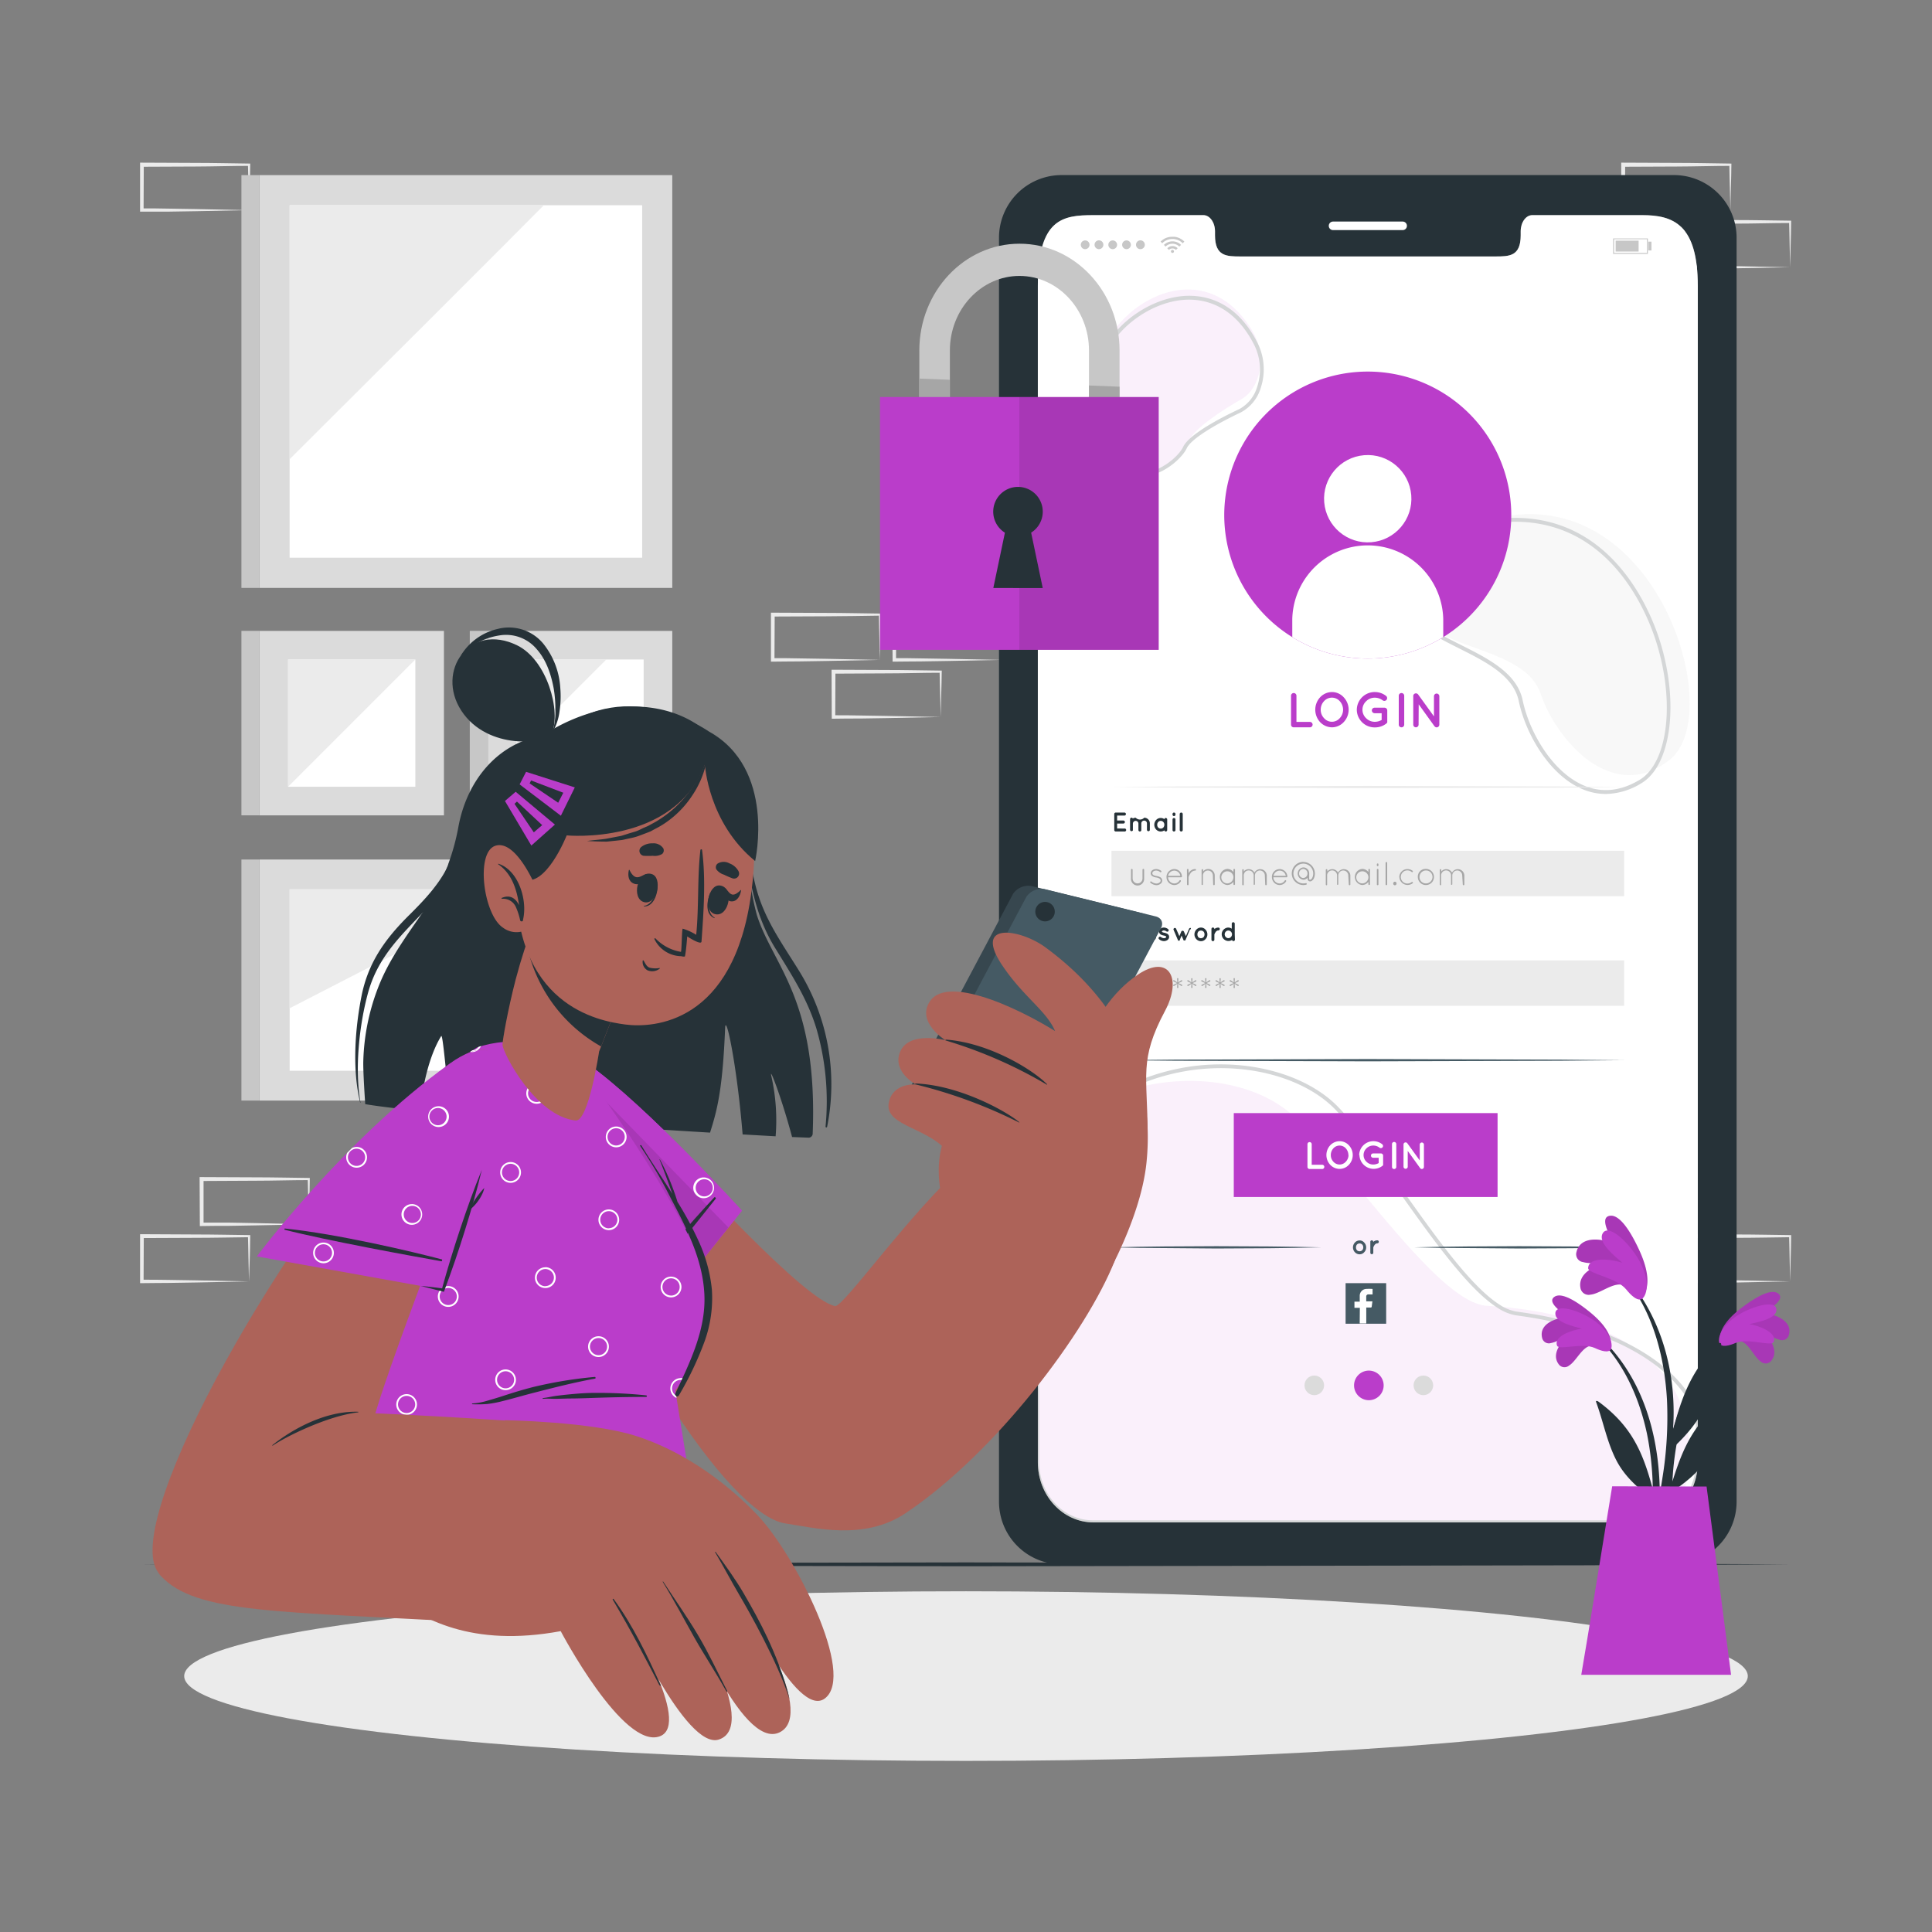 <svg xmlns="http://www.w3.org/2000/svg" viewBox="0 0 500 500"><rect x="0" y="0" width="500" height="500" fill="#808080" stroke="none"/><g id="freepik--background-complete--inject-24"><path d="M79.91,316.86l-13.75.27-7,.12c-2.33,0-4.67,0-7,.05h-.44v-.44l-.06-11.72v-.51h.5l13.87.06c4.62,0,9.24.11,13.86.16h.28v.27c0,2-.09,4-.13,5.91Zm0,0-.14-5.92c0-1.95-.11-3.88-.13-5.8l.27.27c-4.62,0-9.24.16-13.86.16l-13.87.07.5-.5,0,11.72-.45-.45c2.29,0,4.57,0,6.86,0l6.89.12Z" style="fill:#ebebeb"></path><path d="M64.44,331.63l-13.75.28-7,.11c-2.33.05-4.67,0-7,.06h-.44v-.45l0-11.72v-.5h.5l13.87.07c4.62,0,9.24.11,13.86.16h.28v.27c0,2-.09,4-.13,5.92Zm0,0-.14-5.92c0-1.95-.11-3.88-.13-5.8l.27.28c-4.62.05-9.24.16-13.86.16l-13.87.06.5-.5-.05,11.72-.45-.44c2.29,0,4.57,0,6.86.05l6.89.11Z" style="fill:#ebebeb"></path><path d="M259.17,170.78l-13.75.28-7,.11c-2.33.05-4.67,0-7,.06H231v-.45l-.06-11.72v-.5h.5l13.87.06c4.62,0,9.24.12,13.86.17h.28v.27c0,2-.09,4-.13,5.92Zm0,0-.14-5.92c0-2-.11-3.88-.13-5.8l.27.27c-4.62.06-9.24.16-13.86.17l-13.87.06.5-.5-.05,11.72-.45-.45c2.29,0,4.57,0,6.86.06l6.89.11Z" style="fill:#ebebeb"></path><path d="M243.45,185.56l-13.75.28-7,.11c-2.33,0-4.67,0-7,.05h-.44v-.45l-.05-11.72v-.5h.5l13.87.06c4.62,0,9.25.11,13.87.16h.27v.27c0,2-.09,4-.13,5.92Zm0,0-.14-5.92c-.05-1.95-.12-3.88-.14-5.8l.28.27c-4.62,0-9.25.16-13.87.16l-13.87.07.5-.5-.05,11.72-.45-.45c2.29,0,4.57,0,6.86.06l6.9.11Z" style="fill:#ebebeb"></path><path d="M463.29,331.63l-13.75.28-7,.11c-2.33.05-4.67,0-7,.06h-.45v-.45l-.05-11.72v-.5h.51l13.86.07c4.63,0,9.25.11,13.87.16h.27v.27c0,2-.08,4-.13,5.92Zm0,0-.14-5.92c0-1.95-.11-3.88-.13-5.8l.27.28c-4.62.05-9.24.16-13.87.16l-13.86.06.5-.5L436,331.63l-.44-.44c2.28,0,4.56,0,6.86.05l6.89.11Z" style="fill:#ebebeb"></path><path d="M447.82,54.38l-13.75.28-7,.11c-2.33,0-4.67,0-7,0h-.45v-.45l-.05-11.72v-.5h.51l13.86.06c4.62,0,9.25.12,13.87.17h.27v.27c0,2-.08,4-.13,5.92Zm0,0-.14-5.92c-.05-2-.11-3.88-.13-5.8l.27.27c-4.62,0-9.25.16-13.87.17l-13.86.06.5-.5-.06,11.72-.44-.45c2.28,0,4.56,0,6.86.06l6.89.11Z" style="fill:#ebebeb"></path><path d="M463.29,69.16l-13.75.27-7,.12c-2.33,0-4.67,0-7,0h-.45v-.44l-.05-11.72v-.5h.51l13.86.06c4.63,0,9.25.11,13.87.16h.27v.27c0,2-.08,4-.13,5.92Zm0,0-.14-5.92c0-2-.11-3.88-.13-5.8l.27.27c-4.62,0-9.24.16-13.87.16l-13.86.07.5-.5L436,69.16l-.44-.45c2.28,0,4.56,0,6.86.06l6.89.11Z" style="fill:#ebebeb"></path><path d="M64.44,54.38l-13.75.28-7,.11c-2.33,0-4.67,0-7,0h-.44v-.45l0-11.72v-.5h.5l13.87.06c4.62,0,9.24.12,13.86.17h.28v.27c0,2-.09,4-.13,5.92Zm0,0-.14-5.92c0-2-.11-3.88-.13-5.8l.27.27c-4.62,0-9.24.16-13.86.17l-13.87.06.5-.5-.05,11.72-.45-.45c2.29,0,4.57,0,6.86.06l6.89.11Z" style="fill:#ebebeb"></path><path d="M227.72,170.78l-13.75.28-7,.11c-2.33.05-4.67,0-7,.06h-.45v-.45l0-11.72v-.5h.5l13.86.06c4.63,0,9.25.12,13.87.17H228v.27c0,2-.08,4-.13,5.92Zm0,0-.14-5.92c-.05-2-.11-3.88-.13-5.8l.27.27c-4.62.06-9.24.16-13.87.17l-13.86.06.5-.5-.06,11.72-.44-.45c2.28,0,4.56,0,6.86.06l6.89.11Z" style="fill:#ebebeb"></path><rect x="67.16" y="163.28" width="47.74" height="47.74" transform="translate(278.17 96.12) rotate(90)" style="fill:#dbdbdb"></rect><rect x="74.56" y="170.68" width="32.93" height="32.93" transform="translate(278.17 96.12) rotate(90)" style="fill:#fff"></rect><polygon points="107.49 170.68 74.56 170.68 74.56 203.61 107.49 170.68" style="fill:#ebebeb"></polygon><rect x="62.49" y="163.28" width="4.67" height="47.74" transform="translate(129.64 374.29) rotate(180)" style="fill:#c7c7c7"></rect><rect x="126.25" y="163.28" width="47.74" height="47.74" transform="translate(337.26 37.03) rotate(90)" style="fill:#dbdbdb"></rect><rect x="133.65" y="170.68" width="32.93" height="32.93" transform="translate(337.26 37.03) rotate(90)" style="fill:#fff"></rect><polygon points="156.91 170.68 133.65 170.68 133.65 193.94 156.91 170.68" style="fill:#ebebeb"></polygon><rect x="121.58" y="163.28" width="4.67" height="47.74" transform="translate(247.83 374.29) rotate(180)" style="fill:#c7c7c7"></rect><rect x="89.38" y="200.22" width="62.39" height="106.83" transform="translate(374.21 133.06) rotate(90)" style="fill:#dbdbdb"></rect><rect x="97.09" y="208.02" width="46.96" height="91.23" transform="translate(374.21 133.06) rotate(90)" style="fill:#fff"></rect><polygon points="134.76 230.16 74.95 230.16 74.95 260.94 134.76 230.16" style="fill:#ebebeb"></polygon><rect x="62.49" y="222.44" width="4.67" height="62.39" transform="translate(129.64 507.27) rotate(180)" style="fill:#c7c7c7"></rect><rect x="67.16" y="45.32" width="106.83" height="106.83" transform="translate(219.3 -21.84) rotate(90)" style="fill:#dbdbdb"></rect><rect x="74.95" y="53.11" width="91.24" height="91.23" style="fill:#fff"></rect><path d="M75,118.8C88.82,105,128.12,65.9,140.74,53.11H75Z" style="fill:#ebebeb"></path><rect x="62.49" y="45.31" width="4.67" height="106.83" transform="translate(129.64 197.46) rotate(180)" style="fill:#c7c7c7"></rect></g><g id="freepik--Shadow--inject-24"><ellipse cx="250" cy="433.77" rx="202.33" ry="21.95" style="fill:#ebebeb"></ellipse></g><g id="freepik--Device--inject-24"><path d="M433.35,45.31H274.6a16.21,16.21,0,0,0-16.06,16.36V388.49a16.22,16.22,0,0,0,16.06,16.36H433.35a16.23,16.23,0,0,0,16.08-16.36V61.67A16.22,16.22,0,0,0,433.35,45.31Zm6,333.08C439.39,387,433,394,425,394H283c-8,0-14.4-7-14.4-15.56V74.06c0-17.52,6.44-18.38,14.4-18.38h28.45c1.65,0,3,1.88,3,4.21v1c0,5.46,3,5.48,6.66,5.48h65.8c3.7,0,6.65,0,6.65-5.48v-1c0-2.33,1.34-4.21,3-4.21H425c7.95,0,14.39,2.33,14.39,18.38Z" style="fill:#263238"></path><path d="M363,59.55H345a1.1,1.1,0,0,1-1.11-1.1h0A1.1,1.1,0,0,1,345,57.34H363a1.1,1.1,0,0,1,1.11,1.11h0A1.1,1.1,0,0,1,363,59.55Z" style="fill:#fff"></path><path d="M439.39,74.06V378.39C439.39,387,433,394,425,394H283c-8,0-14.41-7-14.41-15.56V74.06c0-17.52,6.44-18.38,14.41-18.38h28.44c1.65,0,3,1.88,3,4.21v1c0,5.46,3,5.48,6.66,5.48h65.79c3.7,0,6.66,0,6.66-5.48v-1c0-2.33,1.33-4.21,3-4.21H425C433,55.68,439.39,58,439.39,74.06Z" style="fill:#fff"></path><g style="opacity:0.2"><path d="M436.78,381.1a37.41,37.41,0,0,1-2.31,9A13.74,13.74,0,0,1,425,394H282.85c-8,0-14.42-7-14.42-15.57v-82a55.4,55.4,0,0,1,20.21-13.16c17.05-6.37,35.51-3.78,45.65,5.14,15,13.2,37.68,48.83,50.56,49.54.88.05,1.9.11,3,.21,9.33.75,26.6,3.32,38,12.84C433.59,357.32,438.62,366.86,436.78,381.1Z" style="fill:#BA3DCA;opacity:0.4"></path><path d="M425,394.45H282.85c-8.23,0-14.92-7.21-14.92-16.07V301.52l.11-.14a105.8,105.8,0,0,1,8.77-9.8,55.38,55.38,0,0,1,11.58-8.81c21.55-12.29,46.78-7.71,57.8,3.59,5.08,5.21,10.85,13.31,16.95,21.89,8.67,12.18,17.64,24.78,25,29.43a11.26,11.26,0,0,0,4.37,1.77c9.43,1.23,22.92,4.16,33.65,11.07,6.46,4.15,11.06,9.26,13.66,15.19l0,.2v12.47a16.62,16.62,0,0,1-5.08,12.09A14.31,14.31,0,0,1,425,394.45ZM268.93,301.86v76.52c0,8.31,6.24,15.07,13.92,15.07H425a13.28,13.28,0,0,0,9.12-3.71,15.63,15.63,0,0,0,4.77-11.36V366c-2.53-5.71-7-10.64-13.24-14.66-10.57-6.81-23.91-9.7-33.24-10.92a12.32,12.32,0,0,1-4.78-1.92c-7.55-4.75-16.57-17.43-25.3-29.69-6.08-8.55-11.83-16.62-16.86-21.78-10.75-11-35.45-15.46-56.58-3.41a54.3,54.3,0,0,0-11.38,8.65A105.45,105.45,0,0,0,268.93,301.86Z" style="fill:#263238"></path><path d="M323.91,85.32c4.34,7,2,15.37-2.56,17.94s-12.46,7.69-13.63,10.85-8.58,11.13-17.91,6.54-8.29-20.67-4.17-30.51C291.08,77.16,312,66,323.91,85.32Z" style="fill:#BA3DCA;opacity:0.4"></path><path d="M294.42,123.49a13.11,13.11,0,0,1-6.68-1.88c-9.51-5.58-6.84-22-2-31.28,4-7.84,13.48-13.76,22-13.78h0c5.2,0,12.44,2.06,17.55,11.88h0a15.32,15.32,0,0,1,1,11.93,10.65,10.65,0,0,1-5.18,6.38c-6,2.82-12.85,6.75-14,9.3-.9,1.94-4.3,5.45-8.75,6.84A13.16,13.16,0,0,1,294.42,123.49Zm13.29-45.94h0c-8.14,0-17.2,5.71-21.08,13.23-4.81,9.34-6.91,24.94,1.65,30a11.67,11.67,0,0,0,9.78,1.18c4.16-1.3,7.32-4.53,8.14-6.3,1.59-3.42,10.68-8,14.52-9.78a9.66,9.66,0,0,0,4.65-5.8,14.35,14.35,0,0,0-.95-11.15h0C319.49,79.52,312.63,77.55,307.71,77.55Z" style="fill:#263238"></path><path d="M389.1,133.71C370.35,137.2,362,152.14,368,160.16s26.9,7.87,30.75,19.43S417,208.35,432,196.74,429.23,126.25,389.1,133.71Z" style="fill:#dbdbdb"></path><path d="M415.57,205.48a15.42,15.42,0,0,1-6.28-1.36c-8.33-3.64-14.47-14.18-16.24-22.7-1.36-6.55-8.52-10.15-15.44-13.62-5.41-2.72-10.52-5.28-12.76-9.15-1.9-3.28-1.77-7.44.34-11.41,3.08-5.77,11-12.25,24.13-13.12l0,.5,0-.5c27.56-1.82,37.8,23.9,40.28,31.83,5,16,2.9,32.11-4.78,36.73A18,18,0,0,1,415.57,205.48Zm-26.18-70.36c-12.69.84-20.36,7.06-23.31,12.59-2,3.71-2.11,7.42-.36,10.44,2.09,3.61,7.07,6.11,12.34,8.75,7.14,3.59,14.52,7.29,16,14.31,1.72,8.28,7.65,18.49,15.66,22,4.72,2.06,9.64,1.6,14.62-1.39,7.3-4.39,9.21-20,4.33-35.57-2.42-7.75-12.41-32.91-39.25-31.13Z" style="fill:#263238"></path></g><g id="freepik--u5Zjqx--inject-24"><path d="M306.51,62.52l-.27.27-.16.16a3.68,3.68,0,0,0-2.64-1.1,3.72,3.72,0,0,0-2.66,1.1l-.15-.15-.27-.28h0l0,0,.34-.3a4.3,4.3,0,0,1,.81-.52,4,4,0,0,1,1.06-.35,5.15,5.15,0,0,1,.53-.07h.47c.12,0,.24,0,.36,0a3.68,3.68,0,0,1,1,.23,4,4,0,0,1,.66.31,3.54,3.54,0,0,1,.63.44l.29.26Z" style="fill:#c7c7c7"></path><path d="M301.65,63.81l-.43-.43a3.13,3.13,0,0,1,4.43,0l-.44.44a2.46,2.46,0,0,0-1.78-.74A2.5,2.5,0,0,0,301.65,63.81Z" style="fill:#c7c7c7"></path><path d="M304.78,64.24l-.44.44a1.24,1.24,0,0,0-.91-.38,1.25,1.25,0,0,0-.91.38c-.14-.15-.29-.29-.43-.43A1.9,1.9,0,0,1,304.78,64.24Z" style="fill:#c7c7c7"></path><path d="M303.82,65.07a.39.39,0,0,1-.39.39.4.4,0,0,1-.39-.39.39.39,0,0,1,.39-.39A.38.38,0,0,1,303.82,65.07Z" style="fill:#c7c7c7"></path></g><path d="M279.71,63.35a1.13,1.13,0,1,1,1.13,1.13A1.12,1.12,0,0,1,279.71,63.35Z" style="fill:#c7c7c7"></path><path d="M283.27,63.35a1.14,1.14,0,1,1,1.14,1.13A1.13,1.13,0,0,1,283.27,63.35Z" style="fill:#c7c7c7"></path><path d="M286.84,63.35A1.13,1.13,0,1,1,288,64.48,1.13,1.13,0,0,1,286.84,63.35Z" style="fill:#c7c7c7"></path><path d="M290.41,63.35a1.13,1.13,0,1,1,2.26,0,1.13,1.13,0,1,1-2.26,0Z" style="fill:#c7c7c7"></path><path d="M294,63.35a1.14,1.14,0,1,1,1.13,1.13A1.13,1.13,0,0,1,294,63.35Z" style="fill:#c7c7c7"></path><path d="M426.47,65.71h-9v-4h9Zm-8.75-.25h8.5V61.91h-8.5Z" style="fill:#c7c7c7"></path><rect x="418.13" y="62.28" width="5.94" height="2.82" style="fill:#c7c7c7"></rect><rect x="426.58" y="62.54" width="0.82" height="2.28" style="fill:#c7c7c7"></rect><path d="M342.67,358.54a2.53,2.53,0,1,1-2.53-2.54A2.53,2.53,0,0,1,342.67,358.54Z" style="fill:#dbdbdb"></path><path d="M358.09,358.54a3.83,3.83,0,1,1-3.83-3.83A3.84,3.84,0,0,1,358.09,358.54Z" style="fill:#BA3DCA"></path><path d="M370.9,358.54a2.53,2.53,0,1,1-2.53-2.54A2.53,2.53,0,0,1,370.9,358.54Z" style="fill:#dbdbdb"></path><path d="M334.12,187.54v-7.48a.69.69,0,0,1,.69-.7.7.7,0,0,1,.71.7v6.77H339a.7.7,0,1,1,0,1.4h-4.15A.69.69,0,0,1,334.12,187.54Z" style="fill:#BA3DCA"></path><path d="M347.75,180.46a4.67,4.67,0,0,1,0,6.42,4.16,4.16,0,0,1-3,1.35,4.3,4.3,0,0,1-3.11-1.35,4.75,4.75,0,0,1,0-6.42,4.24,4.24,0,0,1,3.11-1.36A4.09,4.09,0,0,1,347.75,180.46Zm-.16,3.21a3.3,3.3,0,0,0-.87-2.22,2.73,2.73,0,0,0-4.05,0,3.21,3.21,0,0,0-.87,2.22,3.12,3.12,0,0,0,.87,2.2,2.69,2.69,0,0,0,4.05,0A3.21,3.21,0,0,0,347.59,183.67Z" style="fill:#BA3DCA"></path><path d="M351.14,183.68a4.63,4.63,0,0,1,4.68-4.58,4.68,4.68,0,0,1,2.89,1,.72.72,0,1,1-.88,1.14,3.38,3.38,0,0,0-2-.68,3.12,3.12,0,0,0-2.28.93,3,3,0,0,0,0,4.38,3.12,3.12,0,0,0,2.28.93,3.51,3.51,0,0,0,1.74-.48v-1.74h-1.81a.73.73,0,0,1-.73-.72.71.71,0,0,1,.73-.71h2.52a.71.71,0,0,1,.74.71v2.8a1.12,1.12,0,0,1,0,.21.21.21,0,0,0,0,.07h0a.63.63,0,0,1-.24.31,4.68,4.68,0,0,1-2.88,1A4.61,4.61,0,0,1,351.14,183.68Z" style="fill:#BA3DCA"></path><path d="M362,180.06a.69.69,0,0,1,.7-.7.7.7,0,0,1,.71.7v7.48a.7.7,0,0,1-.71.69.69.69,0,0,1-.7-.69Z" style="fill:#BA3DCA"></path><path d="M367.13,187.54a.7.7,0,0,1-.69.69.69.69,0,0,1-.69-.69v-7.37h0a.67.67,0,0,1,.27-.59.71.71,0,0,1,1,.16l4.09,5.66v-5.22a.7.7,0,0,1,.69-.69.71.71,0,0,1,.7.69v7.37a.7.7,0,0,1-.7.69.69.69,0,0,1-.52-.25l-.07-.08-4.05-5.63Z" style="fill:#BA3DCA"></path><path d="M288.37,214.81v-4.14a.38.38,0,0,1,.38-.38H291a.39.39,0,0,1,.39.38.4.4,0,0,1-.39.4h-1.89v1.28h1.63a.39.39,0,0,1,.38.38.39.39,0,0,1-.38.4h-1.63v1.29H291a.39.39,0,1,1,0,.77h-2.29A.38.38,0,0,1,288.37,214.81Z" style="fill:#263238"></path><path d="M295.37,213.14v1.68a.36.36,0,0,1-.37.37.38.38,0,0,1-.38-.37v-1.68a.71.71,0,0,0-.72-.7.72.72,0,0,0-.71.72v1.73l0,0v0a.41.41,0,0,1-.35.22h-.07a.4.4,0,0,1-.31-.37v-1.66h0v-1.08a.37.37,0,0,1,.38-.38.35.35,0,0,1,.33.21,1.54,1.54,0,0,1,.75-.21,1.5,1.5,0,0,0,2.2,0,1.46,1.46,0,0,1,1.46,1.47v1.66a.37.37,0,0,1-.37.37.38.38,0,0,1-.38-.37v-1.66a.71.71,0,0,0-.71-.72A.73.73,0,0,0,295.37,213.14Z" style="fill:#263238"></path><path d="M302.07,213.45v1.37a.37.37,0,0,1-.37.37.37.37,0,0,1-.36-.3,1.63,1.63,0,0,1-2.13-.21,1.83,1.83,0,0,1,0-2.47,1.6,1.6,0,0,1,2.13-.21.37.37,0,0,1,.36-.31.38.38,0,0,1,.37.38Zm-.74,0a1,1,0,0,0-.27-.72.88.88,0,0,0-.66-.29.84.84,0,0,0-.65.29,1,1,0,0,0-.26.72,1,1,0,0,0,.26.72.86.86,0,0,0,.65.27.9.9,0,0,0,.66-.27A1.08,1.08,0,0,0,301.33,213.45Z" style="fill:#263238"></path><path d="M304.21,210.81a.38.38,0,0,1-.38.39.39.39,0,0,1-.38-.39v-.14a.38.38,0,0,1,.38-.38.37.37,0,0,1,.38.38Zm0,1.27v2.73a.37.37,0,0,1-.38.38.37.37,0,0,1-.38-.38v-2.73a.37.37,0,0,1,.38-.38A.37.37,0,0,1,304.21,212.08Z" style="fill:#263238"></path><path d="M305.7,210.29a.38.38,0,0,1,.39.38v4.14a.38.38,0,0,1-.39.38.39.39,0,0,1-.39-.38v-4.14A.39.39,0,0,1,305.7,210.29Z" style="fill:#263238"></path><path d="M290,241.65h-.86v1.52a.4.4,0,0,1-.4.39.39.39,0,0,1-.38-.39V239a.38.38,0,0,1,.38-.39H290a1.5,1.5,0,1,1,0,3Zm-.86-.78H290a.72.72,0,1,0,0-1.44h-.86Z" style="fill:#263238"></path><path d="M295.34,241.81v1.38a.38.38,0,0,1-.37.37.41.41,0,0,1-.37-.3,1.62,1.62,0,0,1-2.12-.21,1.83,1.83,0,0,1-.48-1.24,1.77,1.77,0,0,1,.48-1.23,1.62,1.62,0,0,1,1.19-.53,1.57,1.57,0,0,1,.93.31.4.4,0,0,1,.37-.31.38.38,0,0,1,.37.38Zm-.74,0a1,1,0,0,0-.28-.72.86.86,0,0,0-.65-.29.84.84,0,0,0-.65.29,1.09,1.09,0,0,0,0,1.44.87.87,0,0,0,.65.28.88.88,0,0,0,.65-.28A1,1,0,0,0,294.6,241.81Z" style="fill:#263238"></path><path d="M296.54,242.56a.37.37,0,0,1,.53-.06,1.36,1.36,0,0,0,.77.31,1,1,0,0,0,.48-.14.29.29,0,0,0,.12-.21.08.08,0,0,0,0-.07.18.18,0,0,0-.09-.08,1.67,1.67,0,0,0-.56-.2h0a2.89,2.89,0,0,1-.61-.18,1.18,1.18,0,0,1-.48-.41.81.81,0,0,1-.12-.44,1,1,0,0,1,.41-.77,1.51,1.51,0,0,1,.87-.26,1.78,1.78,0,0,1,1.05.39.4.4,0,0,1,.11.52.37.37,0,0,1-.52.09,1.23,1.23,0,0,0-.64-.25.76.76,0,0,0-.43.12.21.21,0,0,0-.11.16s0,0,0,.06,0,0,.07.07a1.48,1.48,0,0,0,.52.17h0a2.75,2.75,0,0,1,.65.21,1,1,0,0,1,.5.41.94.94,0,0,1,.13.46,1,1,0,0,1-.44.82,1.63,1.63,0,0,1-.91.28,2,2,0,0,1-1.25-.49A.37.37,0,0,1,296.54,242.56Z" style="fill:#263238"></path><path d="M299.92,242.56a.36.36,0,0,1,.52-.06,1.39,1.39,0,0,0,.78.31.9.9,0,0,0,.47-.14.28.28,0,0,0,.13-.21.14.14,0,0,0,0-.07.24.24,0,0,0-.09-.08,1.67,1.67,0,0,0-.56-.2h0a2.72,2.72,0,0,1-.61-.18,1.12,1.12,0,0,1-.48-.41.81.81,0,0,1-.12-.44,1,1,0,0,1,.41-.77,1.48,1.48,0,0,1,.86-.26,1.76,1.76,0,0,1,1.05.39.39.39,0,0,1,.12.52.37.37,0,0,1-.52.09,1.26,1.26,0,0,0-.65-.25.72.72,0,0,0-.42.12.21.21,0,0,0-.11.16.11.11,0,0,0,0,.06.31.31,0,0,0,.08.07,1.41,1.41,0,0,0,.51.17h0a2.9,2.9,0,0,1,.65.21,1,1,0,0,1,.5.41.94.94,0,0,1,.13.46,1,1,0,0,1-.44.82,1.66,1.66,0,0,1-.91.28,2,2,0,0,1-1.25-.49A.35.35,0,0,1,299.92,242.56Z" style="fill:#263238"></path><path d="M307.94,240.61l-1.16,2.72s0,0,0,.06a0,0,0,0,1,0,0l0,0h0l-.05,0h0l-.07,0h-.28l-.07,0h0a.08.08,0,0,1,0,0h0l0,0a0,0,0,0,1,0,0,.14.14,0,0,1,0-.06l-.52-1.21-.49,1.21,0,.06h0l0,0h0l0,.05-.06,0h-.3s-.05,0-.06,0,0,0,0,0l0,0h0l0,0s0,0,0,0l0-.06-1.15-2.72a.35.35,0,0,1,.2-.48.34.34,0,0,1,.46.21l.83,1.89.49-1.18a.37.37,0,0,1,.34-.22.36.36,0,0,1,.35.22l.5,1.18.82-1.89a.35.35,0,0,1,.47-.21A.37.37,0,0,1,307.94,240.61Z" style="fill:#263238"></path><path d="M309.61,243.05a1.78,1.78,0,0,1-.49-1.24,1.8,1.8,0,0,1,.49-1.22,1.63,1.63,0,0,1,1.2-.54,1.53,1.53,0,0,1,1.17.54,1.72,1.72,0,0,1,.49,1.22,1.7,1.7,0,0,1-.49,1.24,1.56,1.56,0,0,1-1.17.53A1.65,1.65,0,0,1,309.61,243.05Zm.28-1.24a1.17,1.17,0,0,0,.25.75,1,1,0,0,0,.67.25,1,1,0,0,0,.65-.25,1.13,1.13,0,0,0,.27-.75,1.08,1.08,0,0,0-.27-.73,1,1,0,0,0-.65-.26,1.05,1.05,0,0,0-.67.26A1.11,1.11,0,0,0,309.89,241.81Z" style="fill:#263238"></path><path d="M315.68,240.42a.38.38,0,0,1-.37.38.68.68,0,0,0-.42.13,1,1,0,0,0-.32.34,2.32,2.32,0,0,0-.29.58v1.34a.38.38,0,0,1-.76,0v-2.77a.38.38,0,0,1,.76,0v.05a1,1,0,0,1,.15-.14,1.53,1.53,0,0,1,.88-.27A.36.36,0,0,1,315.68,240.42Z" style="fill:#263238"></path><path d="M319.6,243.18a.39.39,0,0,1-.38.38.38.38,0,0,1-.37-.3,1.74,1.74,0,1,1-1-3.21,1.57,1.57,0,0,1,.93.3V239a.39.39,0,0,1,.77,0v2.77h0Zm-1.7-2.36a.89.89,0,0,0-.66.28,1,1,0,0,0,0,1.41.89.89,0,0,0,.66.28.87.87,0,0,0,.65-.28,1,1,0,0,0,0-1.41A.87.87,0,0,0,317.9,240.82Z" style="fill:#263238"></path><polygon points="287.64 274.38 304.22 274.23 320.81 274.18 353.98 274.08 387.15 274.18 403.74 274.23 420.32 274.38 403.74 274.52 387.15 274.57 353.98 274.67 320.81 274.57 304.22 274.52 287.64 274.38" style="fill:#455a64"></polygon><polygon points="287.64 203.68 304.22 203.54 320.81 203.49 353.98 203.39 387.15 203.49 403.74 203.54 420.32 203.68 403.74 203.83 387.15 203.88 353.98 203.98 320.81 203.88 304.22 203.83 287.64 203.68" style="fill:#ebebeb"></polygon><path d="M373.51,164.89a37.18,37.18,0,0,1-39.07,0,37.14,37.14,0,1,1,39.07,0Z" style="fill:#BA3DCA"></path><circle cx="353.97" cy="129.05" r="11.3" transform="translate(-9.42 29.58) rotate(-4.72)" style="fill:#fff"></circle><path d="M373.51,160.22v4.67a37.18,37.18,0,0,1-39.07,0v-4.65a19.54,19.54,0,0,1,39.07,0Z" style="fill:#fff"></path><path d="M287.64,322.81q6.8-.17,13.58-.23l13.59-.07,13.59.07q6.78.06,13.58.23-6.8.17-13.58.23l-13.59.07L301.22,323Q294.44,323,287.64,322.81Z" style="fill:#455a64"></path><path d="M366,322.81q6.79-.17,13.59-.23l13.58-.07,13.59.07q6.79.06,13.59.23-6.79.17-13.59.23l-13.59.07L379.57,323Q372.78,323,366,322.81Z" style="fill:#455a64"></path><path d="M350.64,324.07a1.81,1.81,0,0,1-.49-1.26,1.85,1.85,0,0,1,.49-1.24,1.68,1.68,0,0,1,1.23-.55,1.56,1.56,0,0,1,1.19.55,1.77,1.77,0,0,1,.5,1.24,1.73,1.73,0,0,1-.5,1.26,1.55,1.55,0,0,1-1.19.54A1.67,1.67,0,0,1,350.64,324.07Zm.29-1.26a1.13,1.13,0,0,0,.26.76,1,1,0,0,0,.68.26,1,1,0,0,0,.66-.26,1.09,1.09,0,0,0,.28-.76,1.06,1.06,0,0,0-.28-.74,1,1,0,0,0-.66-.27,1,1,0,0,0-.68.27A1.09,1.09,0,0,0,350.93,322.81Z" style="fill:#455a64"></path><path d="M356.83,321.4a.38.38,0,0,1-.37.38.69.69,0,0,0-.43.13,1.1,1.1,0,0,0-.33.35,2.06,2.06,0,0,0-.29.6v1.35a.39.39,0,0,1-.4.38.38.38,0,0,1-.37-.38V321.4A.37.37,0,0,1,355,321a.38.38,0,0,1,.4.37v.05a.66.66,0,0,1,.15-.14,1.51,1.51,0,0,1,.9-.28A.36.36,0,0,1,356.83,321.4Z" style="fill:#455a64"></path><rect x="348.24" y="332.08" width="10.5" height="10.5" style="fill:#455a64"></rect><path d="M351.93,338.47h-1.4v-1.61h1.37c0-.12,0-.22,0-.31,0-.42,0-.85,0-1.27a1.77,1.77,0,0,1,1.57-1.7,12.76,12.76,0,0,1,1.75,0V335h-.63a3.56,3.56,0,0,0-.57,0,.52.52,0,0,0-.44.51c0,.41,0,.82,0,1.27h1.6c-.07.52-.13,1-.2,1.5,0,0-.13.1-.2.1-.39,0-.77,0-1.19,0v4.12h-1.7Z" style="fill:#fff"></path><rect x="319.3" y="288.07" width="68.27" height="21.71" style="fill:#BA3DCA"></rect><path d="M338.37,302v-5.88a.55.55,0,1,1,1.1,0v5.32h2.71a.55.55,0,0,1,0,1.1h-3.26A.55.55,0,0,1,338.37,302Z" style="fill:#fff"></path><path d="M349.09,296.4a3.69,3.69,0,0,1,0,5.05,3.27,3.27,0,0,1-2.39,1.06,3.36,3.36,0,0,1-2.44-1.06,3.72,3.72,0,0,1,0-5.05,3.36,3.36,0,0,1,2.44-1.06A3.27,3.27,0,0,1,349.09,296.4Zm-.13,2.53a2.59,2.59,0,0,0-.68-1.75,2.15,2.15,0,0,0-3.19,0,2.54,2.54,0,0,0-.68,1.75,2.49,2.49,0,0,0,.68,1.73,2.13,2.13,0,0,0,3.19,0A2.54,2.54,0,0,0,349,298.93Z" style="fill:#fff"></path><path d="M351.75,298.94a3.68,3.68,0,0,1,5.95-2.82.56.56,0,0,1,.11.8.58.58,0,0,1-.81.09,2.55,2.55,0,0,0-1.57-.54,2.48,2.48,0,0,0-1.8.73,2.38,2.38,0,0,0,0,3.45,2.48,2.48,0,0,0,1.8.73,2.76,2.76,0,0,0,1.37-.38v-1.37h-1.43a.57.57,0,0,1-.57-.56.56.56,0,0,1,.57-.56h2a.56.56,0,0,1,.58.56v2.2a.86.86,0,0,1,0,.17l0,.05h0a.47.47,0,0,1-.19.24,3.69,3.69,0,0,1-5.94-2.8Z" style="fill:#fff"></path><path d="M360.25,296.09a.54.54,0,0,1,.55-.55.56.56,0,0,1,.56.55V302a.55.55,0,0,1-.56.54.53.53,0,0,1-.55-.54Z" style="fill:#fff"></path><path d="M364.32,302a.55.55,0,0,1-1.09,0v-5.79h0a.54.54,0,0,1,.22-.46.55.55,0,0,1,.76.12l3.22,4.45v-4.1a.54.54,0,0,1,.53-.54.55.55,0,0,1,.55.54V302a.55.55,0,0,1-.55.54.52.52,0,0,1-.4-.2.1.1,0,0,1-.05-.06l-3.19-4.42Z" style="fill:#fff"></path><rect x="287.64" y="220.18" width="132.69" height="11.75" style="fill:#ebebeb"></rect><path d="M292.71,225.07a.19.19,0,0,1,.2-.2.2.2,0,0,1,.21.2v2.27a1.28,1.28,0,1,0,2.56,0v-2.27a.21.21,0,0,1,.42,0v2.27a1.7,1.7,0,1,1-3.39,0Z" style="fill:#a6a6a6"></path><path d="M297.72,228.17a.19.19,0,0,1,.28,0,2.19,2.19,0,0,0,1.28.49,1.23,1.23,0,0,0,.79-.26.62.62,0,0,0,.31-.51.65.65,0,0,0-.3-.51,2.11,2.11,0,0,0-.88-.3h0a2.41,2.41,0,0,1-.95-.32.89.89,0,0,1-.45-.75,1.06,1.06,0,0,1,.45-.82,1.81,1.81,0,0,1,1-.28,2.24,2.24,0,0,1,1.24.45.21.21,0,0,1,.06.29.2.2,0,0,1-.28.06,1.85,1.85,0,0,0-1-.41,1.28,1.28,0,0,0-.79.23.63.63,0,0,0-.26.48.49.49,0,0,0,.24.42,2,2,0,0,0,.85.28h0a2.93,2.93,0,0,1,1,.34,1,1,0,0,1,0,1.69,1.62,1.62,0,0,1-1,.34,2.56,2.56,0,0,1-1.54-.6A.19.19,0,0,1,297.72,228.17Z" style="fill:#a6a6a6"></path><path d="M301.89,227a2.06,2.06,0,0,1,2-2.09,2,2,0,0,1,2,1.94h0v0a.19.19,0,0,1-.2.19H302.3a1.63,1.63,0,0,0,1.61,1.6,1.56,1.56,0,0,0,1.34-.76.2.2,0,0,1,.27-.07.21.21,0,0,1,.07.29,2,2,0,0,1-1.68.95A2.05,2.05,0,0,1,301.89,227Zm.43-.33h3.15a1.6,1.6,0,0,0-1.56-1.35A1.63,1.63,0,0,0,302.32,226.63Z" style="fill:#a6a6a6"></path><path d="M307.18,225.09a.21.21,0,0,1,.22-.21.2.2,0,0,1,.19.21V226l.06-.1a2,2,0,0,1,1.67-1,.2.2,0,0,1,.2.21.2.2,0,0,1-.2.2,1.51,1.51,0,0,0-1.21.68,3.7,3.7,0,0,0-.5,1,.11.11,0,0,0,0,.07v1.82a.2.2,0,0,1-.19.21.21.21,0,0,1-.22-.21Z" style="fill:#a6a6a6"></path><path d="M313.89,226.57a1.28,1.28,0,0,0-1.29-1.28,1.31,1.31,0,0,0-1.29,1.28v2.3a.18.18,0,0,1,0,.09.18.18,0,0,1-.15.08h-.05a.26.26,0,0,1-.14-.11,0,0,0,0,1,0,0,0,0,0,0,0,0,0v-3.79a.21.21,0,0,1,.21-.21.2.2,0,0,1,.19.21v.4a1.68,1.68,0,0,1,3,1.08v2.26a.2.2,0,1,1-.4,0Z" style="fill:#a6a6a6"></path><path d="M319.62,225.08v3.75a.22.22,0,0,1-.21.21.21.21,0,0,1-.2-.21v-.62a2,2,0,0,1-1.57.83,2.09,2.09,0,0,1,0-4.17,2,2,0,0,1,1.57.82v-.61a.2.2,0,0,1,.2-.21A.21.21,0,0,1,319.62,225.08Zm-.41,1.87a1.57,1.57,0,1,0-1.57,1.68A1.63,1.63,0,0,0,319.21,227Z" style="fill:#a6a6a6"></path><path d="M327.34,226.57a1.31,1.31,0,0,0-1.29-1.29,1.29,1.29,0,0,0-1.28,1.29v2.3h0v0a.22.22,0,0,1-.1.11.23.23,0,0,1-.11,0h-.06l-.05,0h0l0,0v0h0a0,0,0,0,0,0,0,0,0,0,0,0,0,0v-2.31a1.29,1.29,0,1,0-2.57,0v2.27a.17.17,0,0,1-.09.16.09.09,0,0,1-.05,0h-.08a.21.21,0,0,1-.17-.16v-3.8a.2.2,0,0,1,.19-.2.19.19,0,0,1,.2.2v.4a1.68,1.68,0,0,1,2.77.29,1.73,1.73,0,0,1,1.5-.89,1.69,1.69,0,0,1,1.69,1.69v2.27a.2.2,0,1,1-.4,0Z" style="fill:#a6a6a6"></path><path d="M329.17,227a2,2,0,0,1,4-.15h0v0a.2.2,0,0,1-.21.19h-3.41a1.63,1.63,0,0,0,1.61,1.6,1.56,1.56,0,0,0,1.34-.76.21.21,0,0,1,.28-.07.22.22,0,0,1,.06.29,2,2,0,0,1-1.68.95A2.05,2.05,0,0,1,329.17,227Zm.43-.33h3.16a1.61,1.61,0,0,0-1.57-1.35A1.63,1.63,0,0,0,329.6,226.63Z" style="fill:#a6a6a6"></path><path d="M337.29,223.08a3,3,0,0,1,3,3,2.87,2.87,0,0,1-.32,1.36,1.39,1.39,0,0,1-.77.65.52.52,0,0,1-.17,0,.59.59,0,0,1-.48-.23.72.72,0,0,1-.14-.41v-.29a1.45,1.45,0,0,1-1.09.51,1.6,1.6,0,0,1,0-3.19,1.54,1.54,0,0,1,1.5,1.58v1.36h0a.34.34,0,0,0,.05.19.18.18,0,0,0,.15.06h.07a.86.86,0,0,0,.49-.44,2.38,2.38,0,0,0,.28-1.17,2.56,2.56,0,1,0-2.55,2.57,2.22,2.22,0,0,0,.63-.07.19.19,0,0,1,.24.15.18.18,0,0,1-.14.24,2.92,2.92,0,0,1-.73.1,3,3,0,1,1,0-6Zm0,4.14a1.13,1.13,0,0,0,1.08-1.17,1.14,1.14,0,0,0-1.08-1.17,1.13,1.13,0,0,0-1.08,1.17A1.12,1.12,0,0,0,337.29,227.22Z" style="fill:#a6a6a6"></path><path d="M348.93,226.57a1.31,1.31,0,0,0-1.29-1.29,1.3,1.3,0,0,0-1.29,1.29v2.3h0v0a.2.2,0,0,1-.11.11.17.17,0,0,1-.1,0h-.06l-.05,0h0l0,0s0,0,0,0h0v0a0,0,0,0,0,0,0v-2.31a1.29,1.29,0,1,0-2.57,0v2.27a.17.17,0,0,1-.09.16l0,0h-.09a.25.25,0,0,1-.17-.16v-3.8a.21.21,0,0,1,.2-.2.19.19,0,0,1,.2.2v.4a1.68,1.68,0,0,1,2.77.29,1.73,1.73,0,0,1,1.5-.89,1.69,1.69,0,0,1,1.69,1.69v2.27a.21.21,0,0,1-.21.2.2.2,0,0,1-.19-.2Z" style="fill:#a6a6a6"></path><path d="M354.55,225.08v3.75a.22.22,0,0,1-.21.21.21.21,0,0,1-.2-.21v-.62a2,2,0,0,1-1.56.83,2.09,2.09,0,0,1,0-4.17,2,2,0,0,1,1.56.82v-.61a.2.2,0,0,1,.2-.21A.21.21,0,0,1,354.55,225.08Zm-.41,1.87a1.57,1.57,0,1,0-1.56,1.68A1.62,1.62,0,0,0,354.14,227Z" style="fill:#a6a6a6"></path><path d="M356.33,223.72a.21.21,0,1,1,.41,0v.19a.21.21,0,1,1-.41,0Zm0,1.36a.2.2,0,0,1,.2-.21.21.21,0,0,1,.21.21v3.75a.21.21,0,1,1-.41,0Z" style="fill:#a6a6a6"></path><path d="M358.59,223.29a.2.2,0,0,1,.2-.2.2.2,0,0,1,.21.2v5.54a.21.21,0,1,1-.41,0Z" style="fill:#a6a6a6"></path><path d="M361,228.19a.42.42,0,0,1,.42.42.43.43,0,1,1-.85,0A.42.42,0,0,1,361,228.19Z" style="fill:#a6a6a6"></path><path d="M362.13,227a2.1,2.1,0,0,1,2.14-2.08,2.17,2.17,0,0,1,1.33.46.19.19,0,0,1,0,.28.21.21,0,0,1-.28,0,1.7,1.7,0,1,0-1.07,3,1.76,1.76,0,0,0,1.07-.37.21.21,0,0,1,.28,0,.19.19,0,0,1,0,.29,2.14,2.14,0,0,1-3.45-1.64Z" style="fill:#a6a6a6"></path><path d="M368.93,224.87a2.09,2.09,0,1,1-2,2.08A2,2,0,0,1,368.93,224.87Zm0,3.76a1.68,1.68,0,1,0-1.56-1.68A1.63,1.63,0,0,0,368.93,228.63Z" style="fill:#a6a6a6"></path><path d="M378.42,226.57a1.31,1.31,0,0,0-1.29-1.29,1.29,1.29,0,0,0-1.28,1.29v2.3h0v0a.22.22,0,0,1-.1.11.23.23,0,0,1-.11,0h-.05l-.06,0h0l0,0s0,0,0,0h0a0,0,0,0,0,0,0,0,0,0,0,0,0,0v-2.31a1.29,1.29,0,1,0-2.57,0v2.27a.17.17,0,0,1-.09.16.09.09,0,0,1,0,0h-.08a.21.21,0,0,1-.17-.16v-3.8a.2.2,0,0,1,.19-.2.19.19,0,0,1,.2.2v.4a1.68,1.68,0,0,1,2.77.29,1.73,1.73,0,0,1,1.5-.89,1.69,1.69,0,0,1,1.69,1.69v2.27a.2.2,0,0,1-.2.2.21.21,0,0,1-.2-.2Z" style="fill:#a6a6a6"></path><rect x="287.64" y="248.55" width="132.69" height="11.75" style="fill:#ebebeb"></rect><path d="M293.73,254.6l-.78.53a.24.24,0,0,1-.13.05.18.18,0,0,1-.17-.18.17.17,0,0,1,.12-.16l.87-.42-.87-.41a.19.19,0,0,1-.12-.16.18.18,0,0,1,.17-.18.17.17,0,0,1,.13.05l.78.52-.07-.92a.17.17,0,1,1,.34,0l-.07.92.78-.52a.18.18,0,0,1,.13-.05.18.18,0,0,1,.17.18.17.17,0,0,1-.12.16l-.87.41.87.42a.16.16,0,0,1,.12.16.18.18,0,0,1-.17.18.24.24,0,0,1-.13-.05l-.78-.53.07.93a.17.17,0,1,1-.34,0Z" style="fill:#a6a6a6"></path><path d="M297.38,254.6l-.77.53a.27.27,0,0,1-.14.05.18.18,0,0,1-.17-.18.17.17,0,0,1,.12-.16l.88-.42-.88-.41a.19.19,0,0,1-.12-.16.18.18,0,0,1,.17-.18.19.19,0,0,1,.14.05l.77.52-.07-.92a.18.18,0,0,1,.17-.19.17.17,0,0,1,.17.19l-.06.92.77-.52a.19.19,0,0,1,.14-.05.17.17,0,0,1,.16.18.17.17,0,0,1-.11.16l-.88.41.88.42a.16.16,0,0,1,.11.16.18.18,0,0,1-.16.18.24.24,0,0,1-.14-.05l-.77-.53.06.93a.16.16,0,0,1-.17.18.17.17,0,0,1-.17-.18Z" style="fill:#a6a6a6"></path><path d="M301,254.6l-.78.53a.24.24,0,0,1-.13.05A.18.18,0,0,1,300,255a.17.17,0,0,1,.12-.16l.87-.42-.87-.41a.19.19,0,0,1-.12-.16.18.18,0,0,1,.17-.18.17.17,0,0,1,.13.05l.78.52-.07-.92a.17.17,0,1,1,.34,0l-.07.92.77-.52a.22.22,0,0,1,.14-.05.18.18,0,0,1,.17.18.17.17,0,0,1-.12.16l-.87.41.87.42a.16.16,0,0,1,.12.16.18.18,0,0,1-.17.18.3.3,0,0,1-.14-.05l-.77-.53.07.93a.17.17,0,1,1-.34,0Z" style="fill:#a6a6a6"></path><path d="M304.69,254.6l-.77.53a.27.27,0,0,1-.14.05.18.18,0,0,1-.17-.18.17.17,0,0,1,.12-.16l.88-.42-.88-.41a.19.19,0,0,1-.12-.16.18.18,0,0,1,.17-.18.19.19,0,0,1,.14.05l.77.52-.07-.92a.18.18,0,0,1,.17-.19.17.17,0,0,1,.17.19l-.06.92.77-.52a.19.19,0,0,1,.14-.05.17.17,0,0,1,.16.18.17.17,0,0,1-.11.16l-.88.41.88.42a.16.16,0,0,1,.11.16.18.18,0,0,1-.16.18.24.24,0,0,1-.14-.05l-.77-.53.06.93a.16.16,0,0,1-.17.18.17.17,0,0,1-.17-.18Z" style="fill:#a6a6a6"></path><path d="M308.35,254.6l-.78.53a.24.24,0,0,1-.13.05.18.18,0,0,1-.17-.18.17.17,0,0,1,.12-.16l.87-.42-.87-.41a.19.19,0,0,1-.12-.16.18.18,0,0,1,.17-.18.17.17,0,0,1,.13.05l.78.52-.07-.92a.17.17,0,1,1,.34,0l-.07.92.77-.52a.2.2,0,0,1,.14-.05.18.18,0,0,1,.17.18.17.17,0,0,1-.12.16l-.87.41.87.42a.16.16,0,0,1,.12.16.18.18,0,0,1-.17.18.27.27,0,0,1-.14-.05l-.77-.53.07.93a.17.17,0,1,1-.34,0Z" style="fill:#a6a6a6"></path><path d="M312,254.6l-.77.53a.27.27,0,0,1-.14.05.18.18,0,0,1-.17-.18.17.17,0,0,1,.12-.16l.88-.42L311,254a.19.19,0,0,1-.12-.16.18.18,0,0,1,.17-.18.19.19,0,0,1,.14.05l.77.52-.07-.92a.17.17,0,0,1,.17-.19.17.17,0,0,1,.17.19l-.06.92.77-.52a.18.18,0,0,1,.13-.05.17.17,0,0,1,.17.18.17.17,0,0,1-.12.16l-.87.41.87.42a.16.16,0,0,1,.12.16.18.18,0,0,1-.17.18.24.24,0,0,1-.13-.05l-.77-.53.06.93a.16.16,0,0,1-.17.18.17.17,0,0,1-.17-.18Z" style="fill:#a6a6a6"></path><path d="M315.66,254.6l-.78.53a.24.24,0,0,1-.13.05.18.18,0,0,1-.17-.18.17.17,0,0,1,.12-.16l.87-.42-.87-.41a.19.19,0,0,1-.12-.16.18.18,0,0,1,.17-.18.17.17,0,0,1,.13.05l.78.52-.07-.92a.17.17,0,1,1,.34,0l-.07.92.77-.52a.2.2,0,0,1,.14-.05.18.18,0,0,1,.17.18.17.17,0,0,1-.12.16l-.88.41.88.42a.16.16,0,0,1,.12.16.18.18,0,0,1-.17.18.27.27,0,0,1-.14-.05l-.77-.53.07.93a.17.17,0,1,1-.34,0Z" style="fill:#a6a6a6"></path><path d="M319.31,254.6l-.77.53a.27.27,0,0,1-.14.05.18.18,0,0,1-.17-.18.17.17,0,0,1,.12-.16l.88-.42-.88-.41a.19.19,0,0,1-.12-.16.18.18,0,0,1,.17-.18.19.19,0,0,1,.14.05l.77.52-.07-.92a.17.17,0,0,1,.17-.19.17.17,0,0,1,.17.19l-.06.92.77-.52a.18.18,0,0,1,.13-.05.17.17,0,0,1,.17.18.18.18,0,0,1-.11.16l-.88.41.88.42a.17.17,0,0,1,.11.16.18.18,0,0,1-.17.18.24.24,0,0,1-.13-.05l-.77-.53.06.93a.16.16,0,0,1-.17.18.17.17,0,0,1-.17-.18Z" style="fill:#a6a6a6"></path></g><g id="freepik--Table--inject-24"><polygon points="36.71 404.85 90.03 404.61 143.35 404.52 250 404.35 356.64 404.52 409.97 404.61 463.29 404.85 409.97 405.1 356.64 405.19 250 405.35 143.35 405.18 90.03 405.1 36.71 404.85" style="fill:#263238"></polygon></g><g id="freepik--Plant--inject-24"><path d="M414.69,346.6c14.34,14,16.74,35.75,13.72,54.77-.08.43-.74.31-.74-.09,0-4.33.13-8.62.11-12.9-.07-.19-.14-.38-.22-.57-3.74-2.73-7.18-5.8-9.31-10-2.4-4.71-3.34-10-5.17-14.94-.17-.47.33-.33.66-.09,8.72,6.43,11.5,13.35,14,22.6a77.4,77.4,0,0,0-1.52-14.4c-1.89-8.78-5.61-17.47-11.92-24C414.08,346.73,414.44,346.35,414.69,346.6Z" style="fill:#263238"></path><path d="M412,348.24c-2.47.08-4,4-5.94,5.17a1.84,1.84,0,0,1-2.72-.42c-1.9-2.66.71-5.94,3.17-7.78-1.76.73-3.22,2-5.11,2.36a1.79,1.79,0,0,1-2.31-1.39c-.84-3.62,3.71-5.23,6.83-5.31-1.51-1.05-5.85-3.91-3.54-5.31s7.41,2.67,9.07,4c2.44,2,5.35,4.93,5.46,8C417.05,351.22,413.89,349,412,348.24Z" style="fill:#BA3DCA"></path><path d="M412,348.24c-2.47.08-4,4-5.94,5.17a1.84,1.84,0,0,1-2.72-.42c-1.9-2.66.71-5.94,3.17-7.78-1.76.73-3.22,2-5.11,2.36a1.79,1.79,0,0,1-2.31-1.39c-.84-3.62,3.71-5.23,6.83-5.31-1.51-1.05-5.85-3.91-3.54-5.31s7.41,2.67,9.07,4c2.44,2,5.35,4.93,5.46,8C417.05,351.22,413.89,349,412,348.24Z" style="opacity:0.1"></path><path d="M412.71,348.85c-3.15-1.44-9.21.63-9.73-.57-1-2.43,3.8-4.09,6.41-4.42-2.4-.65-7-1.69-6.87-4,.17-2.83,7.07-.39,10.56,2.28,4.4,3.38,4.37,6.63,3.65,7.28C415.73,350.31,413.23,349.08,412.71,348.85Z" style="fill:#BA3DCA"></path><path d="M447.34,345.21c-14.86,13.48-18.09,35.09-15.79,54.21.06.43.73.34.74-.06.17-4.33.2-8.62.38-12.9l.24-.56c3.84-2.58,7.4-5.52,9.69-9.65,2.57-4.61,3.71-9.88,5.73-14.73.19-.46-.32-.34-.66-.11-9,6.09-12,12.9-14.85,22a76.43,76.43,0,0,1,2.07-14.33c2.21-8.7,6.27-17.25,12.82-23.52C448,345.37,447.6,345,447.34,345.21Z" style="fill:#263238"></path><path d="M450,347c2.46.18,3.86,4.18,5.73,5.4a1.85,1.85,0,0,0,2.74-.33c2-2.58-.48-6-2.87-7.88,1.73.79,3.14,2.11,5,2.54a1.78,1.78,0,0,0,2.36-1.29c1-3.59-3.51-5.38-6.63-5.57,1.55-1,6-3.68,3.75-5.18s-7.52,2.4-9.23,3.68c-2.51,1.88-5.53,4.72-5.75,7.81C444.81,349.74,448.05,347.63,450,347Z" style="fill:#BA3DCA"></path><path d="M450,347c2.46.18,3.86,4.18,5.73,5.4a1.85,1.85,0,0,0,2.74-.33c2-2.58-.48-6-2.87-7.88,1.73.79,3.14,2.11,5,2.54a1.78,1.78,0,0,0,2.36-1.29c1-3.59-3.51-5.38-6.63-5.57,1.55-1,6-3.68,3.75-5.18s-7.52,2.4-9.23,3.68c-2.51,1.88-5.53,4.72-5.75,7.81C444.81,349.74,448.05,347.63,450,347Z" style="opacity:0.1"></path><path d="M449.23,347.53c3.21-1.31,9.19,1,9.75-.19,1.13-2.39-3.64-4.24-6.24-4.66,2.43-.56,7.07-1.42,7-3.75-.06-2.84-7.05-.66-10.64,1.88-4.53,3.2-4.62,6.46-3.92,7.13C446.16,348.88,448.71,347.75,449.23,347.53Z" style="fill:#BA3DCA"></path><path d="M432.14,380.81a144.84,144.84,0,0,1-4.61,21.32.53.53,0,0,1-1-.21c1-6.57,2.76-13,3.73-19.59a98,98,0,0,0,1.15-20.1c-.63-11.07-3.64-22.84-10.86-31.5-.16-.21.18-.5.34-.31C435.31,347.28,433,368,433,369.81c2.05-7,4.16-15,11.9-22.09.33-.31.59-.16.54.36-1.39,12.94-5,19.7-12.49,26.62Q432.64,377.79,432.14,380.81Z" style="fill:#263238"></path><path d="M420.38,332.67c-2.6-1.16-6.19,2.15-8.76,2.38a2.14,2.14,0,0,1-2.61-1.81c-.64-3.72,3.72-5.81,7.2-6.48-2.19-.13-4.34.45-6.49-.13A2.05,2.05,0,0,1,408,324c1-4.18,6.49-3.57,9.76-2.08-1-1.85-4.09-7-1-7.29s6.35,6.51,7.4,8.74c1.53,3.28,3.06,7.81,1.62,11.07C424.13,338.3,422,334.41,420.38,332.67Z" style="fill:#BA3DCA"></path><path d="M420.38,332.67c-2.6-1.16-6.19,2.15-8.76,2.38a2.14,2.14,0,0,1-2.61-1.81c-.64-3.72,3.72-5.81,7.2-6.48-2.19-.13-4.34.45-6.49-.13A2.05,2.05,0,0,1,408,324c1-4.18,6.49-3.57,9.76-2.08-1-1.85-4.09-7-1-7.29s6.35,6.51,7.4,8.74c1.53,3.28,3.06,7.81,1.62,11.07C424.13,338.3,422,334.41,420.38,332.67Z" style="opacity:0.1"></path><path d="M420.82,333.66c-2.55-3.08-9.88-4-9.81-5.48.14-3.05,6-2.34,8.87-1.36-2.17-1.89-6.43-5.29-5.11-7.62,1.6-2.86,7.54,3.14,9.81,7.68,2.87,5.71,1.2,9.08.12,9.39C423.21,336.69,421.24,334.16,420.82,333.66Z" style="fill:#BA3DCA"></path><path d="M441.66,384.71,448,433.44H409.23c.8-4.32,8-48.79,8-48.79Z" style="fill:#BA3DCA"></path></g><g id="freepik--Character--inject-24"><path d="M210.32,293.43a1.06,1.06,0,0,1-1,1l-4.33-.17c-2.79-10.45-6.1-18.87-5.34-15.64a51.83,51.83,0,0,1,1.08,15.45l-8.54-.48c-1.47-18-4.37-31.6-4.53-27.52-.66,16.43-2.18,21.57-3.9,27.05-20.61-1.22-47.61-3.1-67.1-4.89-1.21-10-2.06-20.79-2.48-20.09-3.24,5.25-4.81,13.18-5.52,19.34-6.2-.61-11.14-1.21-14.14-1.73,0,0-.58-8.37-.5-11.1a56.89,56.89,0,0,1,4.35-20.35c2.79-6.63,7-12.31,11-18.15a.73.73,0,0,1,.09-.13s0,0,0-.05a58,58,0,0,0,6.52-12.2.19.19,0,0,0,0-.09,57.24,57.24,0,0,0,2.64-9.62c2.18-12,10.08-21.69,21.76-23.69,21.26-13.89,44.12-7.16,49,9,.47,1.58.89,3.37,1.28,5.32v.06c1.45,7.2,2.46,16.46,3.53,23.65,0,0,0,0,0,0s0,0,0,.08v0a65.89,65.89,0,0,0,1.69,8.35C200.1,250.05,211.71,258.5,210.32,293.43Z" style="fill:#263238"></path><path d="M135.24,193.19c-7.86,3.09-13,8.28-15.11,17-1.22,5.06-2.09,10-4.57,14.68s-6.22,8.55-10,12.29c-6,6-10.3,12.06-12,20.62s-2.43,19.09-.34,27.59a0,0,0,0,0,.08,0c-1.53-8.56-.37-20.06,2-28.61,2.64-9.38,8.69-14.83,15-21.51a40,40,0,0,0,10.2-18.65c1-4.29,1.43-8.83,3.62-12.75,2.61-4.67,7.11-7.35,11.54-9.68A.52.52,0,0,0,135.24,193.19Z" style="fill:#263238"></path><path d="M207.07,251.7c-4.53-7.39-9.38-13.8-11.56-22.61-2-8-2.72-16.38-4.75-24.4a.1.1,0,1,0-.2,0c2.95,14.18,2.33,28.11,10,40.58,4.15,6.78,8.35,13.09,10.73,20.94a67.47,67.47,0,0,1,2.36,25.34c0,.3.36.33.42,0A55.75,55.75,0,0,0,207.07,251.7Z" style="fill:#263238"></path><path d="M262.2,231.29l-27.79,52.33c-1,1.49-.51,3,1.1,3.42l28.79,7.09a4.82,4.82,0,0,0,4.73-2l27.79-52.33c1-1.49.5-3-1.1-3.42l-28.79-7.08A4.8,4.8,0,0,0,262.2,231.29Z" style="fill:#37474f"></path><path d="M265.62,232.1l-27.79,52.33c-1,1.49-.5,3,1.11,3.42l28.79,7.09a4.79,4.79,0,0,0,4.72-2l27.79-52.34c1-1.49.51-3-1.1-3.42l-28.79-7.08A4.8,4.8,0,0,0,265.62,232.1Z" style="fill:#455a64"></path><path d="M272.89,236.59a2.52,2.52,0,1,1-1.78-3.09A2.52,2.52,0,0,1,272.89,236.59Z" style="fill:#263238"></path><path d="M144.58,303.54c12,37.61,43.32,88.51,58.74,90.74,7.34,1.06,20.24,4.54,31-2.64,23.47-15.68,46.87-47,54.13-65.25,2.72-6.83-32.88-30.24-38.8-25.07-13.87,12.1-31.44,37.13-33.55,36.69-7.83-1.64-35.39-31.45-54.6-52.42C138.17,260.13,139.8,288.55,144.58,303.54Z" style="fill:#ad6359"></path><path d="M297,293.44c0-15.16-2.3-19.06,4.52-31.85,4.48-8.39,1-14.85-7.14-9.29-13.38,9.1-17.52,28.65-17,35.85Z" style="fill:#ad6359"></path><path d="M283.66,335.17s11.43-18.23,13.06-34.39c1.12-11.17.86-35.76-26.15-55.6-6.41-4.71-18.88-6.87-11.21,4.62,5.45,8.16,11.38,11.69,13.68,17,0,0-16.18-.86-20.65,5.74A147.65,147.65,0,0,0,242,290.64a30.72,30.72,0,0,0,3.21,2.25s-4,6.32-1.37,17.39Z" style="fill:#ad6359"></path><path d="M296.09,290c-3.41-4.8-10.8-14.86-19.7-21-9.9-6.8-30.79-17.23-35.73-9.87-3.62,5.39,4,10.07,4,10.07s-9.54-2.49-11.75,3.1c-2,5.09,4.1,8.36,4.1,8.36s-6-.52-7,4.76c-1.2,6.35,11.68,6.39,16,13.87C247,300.94,296.09,290,296.09,290Z" style="fill:#ad6359"></path><path d="M271,280.62c-3.95-4-15.23-10.75-26.07-11.56-.24,0-.39.16-.17.22a117.85,117.85,0,0,1,26.17,11.44C270.94,280.75,271,280.67,271,280.62Z" style="fill:#263238"></path><path d="M263.79,290.41c-3.76-3.09-15.69-9.54-26.7-10-.25,0-.38.18-.16.23a126,126,0,0,1,26.8,9.86C263.79,290.54,263.84,290.45,263.79,290.41Z" style="fill:#263238"></path><path d="M161.43,351.6,192,313.32s-24.33-26.84-39.88-38c-8.71-6.23-13.67.45-12.44,10.05C144,319,161.43,351.6,161.43,351.6Z" style="fill:#BA3DCA"></path><path d="M161.43,351.6,192,313.32s-24.33-26.84-39.88-38c-8.71-6.23-13.67.45-12.44,10.05C144,319,161.43,351.6,161.43,351.6Z" style="fill:#BA3DCA"></path><path d="M182.27,304.72a2.69,2.69,0,1,0,0,5.37,2.69,2.69,0,0,0,0-5.37Zm0,4.91a2.22,2.22,0,1,1,2.21-2.21A2.22,2.22,0,0,1,182.27,309.63ZM157.56,313a2.68,2.68,0,1,0,2.68,2.68A2.68,2.68,0,0,0,157.56,313Zm0,4.89a2.22,2.22,0,1,1,2.22-2.21A2.21,2.21,0,0,1,157.56,317.86Zm1.95-26.32a2.69,2.69,0,1,0,2.68,2.67A2.69,2.69,0,0,0,159.51,291.54Zm0,4.91a2.23,2.23,0,1,1,2.21-2.24A2.23,2.23,0,0,1,159.51,296.45Zm-19.89-16.06c0,.15,0,.3-.05.46a2.22,2.22,0,0,1,.07,4.22c0,.11,0,.23,0,.34s0,.08,0,.12a2.68,2.68,0,0,0-.08-5.14Zm36.75,52.5a2.68,2.68,0,1,0-2.68,2.87,2.73,2.73,0,0,0,.41,0l.51-.63a2.17,2.17,0,0,1-.92.2,2.23,2.23,0,1,1,2.23-2.23,2.3,2.3,0,0,1,0,.45Z" style="fill:#fff"></path><path d="M188.5,317.68l-27.06,33.93S144,319,139.68,285.42c-.85-6.6,1.24-11.81,5.44-12.4Z" style="opacity:0.1"></path><path d="M184.9,309.84c-5.19,5.5-18.83,20.83-26.4,32-.05.07.19.27.24.21,7.69-8.3,21.82-25.93,26.51-31.86C185.34,310,185,309.74,184.9,309.84Z" style="fill:#263238"></path><path d="M50.23,405.45l131.83-.31-7.29-45.33s10.43-12.65,8.46-26.37c-2.17-15-29.28-53.16-31.56-55.31-9.18-8.61-18.9-10.16-28.23-7.05h0C80.31,298.18,50.23,405.45,50.23,405.45Z" style="fill:#BA3DCA"></path><path d="M179.28,387.86a2.22,2.22,0,0,1-3.93-1.41,2.23,2.23,0,0,1,2.23-2.24,2.14,2.14,0,0,1,1.17.34l-.09-.57a2.58,2.58,0,0,0-1.08-.23,2.69,2.69,0,1,0,1.79,4.69ZM152.67,374a2.69,2.69,0,1,0,2.68,2.69A2.69,2.69,0,0,0,152.67,374Zm0,4.91a2.23,2.23,0,1,1,2.22-2.22A2.23,2.23,0,0,1,152.67,378.92Zm21-48.53a2.69,2.69,0,1,0,2.69,2.68A2.68,2.68,0,0,0,173.69,330.39Zm0,4.91a2.23,2.23,0,1,1,2.23-2.23A2.22,2.22,0,0,1,173.69,335.3Zm-96.64,63a2.69,2.69,0,1,0,0,5.37,2.69,2.69,0,0,0,0-5.37Zm0,4.91A2.22,2.22,0,1,1,79.26,401,2.22,2.22,0,0,1,77.05,403.17Zm27.32-13.73a2.69,2.69,0,1,0,2.67,2.69A2.69,2.69,0,0,0,104.37,389.44Zm0,4.9a2.22,2.22,0,1,1,2.21-2.21A2.22,2.22,0,0,1,104.37,394.34ZM83.72,321.57a2.34,2.34,0,0,0-.38,0l-.28.53a2.39,2.39,0,0,1,.66-.1,2.22,2.22,0,1,1-2.1,2.89l-.28.55a2.68,2.68,0,1,0,2.38-3.9Zm7.55,20.54a2.68,2.68,0,1,0,2.67,2.67A2.68,2.68,0,0,0,91.27,342.11Zm0,4.89a2.22,2.22,0,1,1,2.21-2.22A2.23,2.23,0,0,1,91.27,347Zm22.07-60.7a2.69,2.69,0,0,0,0,5.37,2.69,2.69,0,1,0,0-5.37Zm0,4.91a2.23,2.23,0,1,1,2.24-2.23A2.23,2.23,0,0,1,113.34,291.21ZM116,332.84a2.69,2.69,0,1,0,2.69,2.68A2.68,2.68,0,0,0,116,332.84Zm0,4.91a2.22,2.22,0,1,1,2.23-2.23A2.22,2.22,0,0,1,116,337.75Zm22.89-57.46a2.68,2.68,0,1,0,2.67,2.69A2.69,2.69,0,0,0,138.92,280.29Zm0,4.9a2.22,2.22,0,1,1,2.21-2.21A2.22,2.22,0,0,1,138.92,285.19Zm20.59,6.35a2.69,2.69,0,1,0,2.68,2.67A2.69,2.69,0,0,0,159.51,291.54Zm0,4.91a2.23,2.23,0,1,1,2.21-2.24A2.23,2.23,0,0,1,159.51,296.45Zm-9,99.13a2.69,2.69,0,1,0,2.68,2.68A2.68,2.68,0,0,0,150.46,395.58Zm0,4.91a2.23,2.23,0,1,1,2.21-2.23A2.22,2.22,0,0,1,150.46,400.49Zm-24.52-22.4a2.68,2.68,0,1,0,2.67,2.67A2.68,2.68,0,0,0,125.94,378.09Zm0,4.89a2.22,2.22,0,1,1,2.21-2.22A2.23,2.23,0,0,1,125.94,383Zm28.95-37.16a2.69,2.69,0,1,0,2.67,2.67A2.68,2.68,0,0,0,154.89,345.82Zm0,4.9a2.22,2.22,0,1,1,2.21-2.23A2.22,2.22,0,0,1,154.89,350.72ZM157.56,313a2.68,2.68,0,1,0,2.68,2.68A2.68,2.68,0,0,0,157.56,313Zm0,4.89a2.22,2.22,0,1,1,2.22-2.21A2.21,2.21,0,0,1,157.56,317.86Zm18.58,38.77a2.68,2.68,0,0,0-1.06,5.13l-.09-.57a2.21,2.21,0,0,1,1.15-4.1,1.9,1.9,0,0,1,.54.07l.26-.41A2.63,2.63,0,0,0,176.14,356.63Zm-35-28.69a2.69,2.69,0,1,0,2.68,2.69A2.7,2.7,0,0,0,141.15,327.94Zm0,4.9a2.22,2.22,0,1,1,2.21-2.21A2.22,2.22,0,0,1,141.15,332.84ZM72.28,356.63A2.68,2.68,0,1,0,75,359.3,2.68,2.68,0,0,0,72.28,356.63Zm0,4.89a2.22,2.22,0,1,1,2.21-2.22A2.22,2.22,0,0,1,72.28,361.52Zm53.66,41.2a2.68,2.68,0,0,0-2.68,2.56h.47a2.22,2.22,0,0,1,2.21-2.1,2.2,2.2,0,0,1,2.2,2.09h.47A2.68,2.68,0,0,0,125.94,402.72ZM105.23,360.8a2.68,2.68,0,1,0,2.68,2.67A2.68,2.68,0,0,0,105.23,360.8Zm0,4.89a2.22,2.22,0,1,1,2.22-2.22A2.21,2.21,0,0,1,105.23,365.69Zm1.33-54.08a2.68,2.68,0,1,0,2.7,2.68A2.68,2.68,0,0,0,106.56,311.61Zm0,4.89a2.22,2.22,0,0,1,0-4.43,2.22,2.22,0,1,1,0,4.43ZM59,379.82a2.76,2.76,0,0,0-.51.05l-.18.52a2.26,2.26,0,0,1,.69-.11,2.23,2.23,0,1,1,0,4.45,2.19,2.19,0,0,1-1.85-1l-.18.52a2.66,2.66,0,0,0,2,.95,2.69,2.69,0,1,0,0-5.37Zm29.17-4.44a2.69,2.69,0,1,0,2.69,2.67A2.68,2.68,0,0,0,88.16,375.38Zm0,4.9a2.22,2.22,0,1,1,2.23-2.23A2.22,2.22,0,0,1,88.16,380.28Zm42.68-25.87a2.68,2.68,0,1,0,2.67,2.68A2.7,2.7,0,0,0,130.84,354.41Zm0,4.89a2.21,2.21,0,1,1,2.21-2.21A2.22,2.22,0,0,1,130.84,359.3Zm-7-88.36a2.15,2.15,0,0,1-1.61.88h0l-.62.43a2.32,2.32,0,0,0,.46,0,2.7,2.7,0,0,0,2.44-1.56Zm8.28,29.8a2.69,2.69,0,1,0,2.7,2.67A2.68,2.68,0,0,0,132.17,300.74Zm0,4.91a2.23,2.23,0,1,1,2.24-2.24A2.23,2.23,0,0,1,132.17,305.65Z" style="fill:#fff"></path><path d="M166,296.44c2.55,4.24,5.37,8.34,8,12.52-1.07-3-2.13-5.93-3.31-8.85,0-.06.06-.11.09-.05a61.93,61.93,0,0,1,4.56,11,85,85,0,0,1,5.33,9.85,39.24,39.24,0,0,1,3.57,12.9,33.18,33.18,0,0,1-1.87,13.28,85.62,85.62,0,0,1-6.68,14.05c-.34.6-1.17.05-.89-.55,3.74-8,7.87-16.36,7.5-25.4s-4.54-17.18-8.62-24.93a123.72,123.72,0,0,0-8-13.68C165.55,296.43,165.86,296.25,166,296.44Z" style="fill:#263238"></path><path d="M153.91,356.35a109.53,109.53,0,0,0-16,2.63c-2.61.67-5.17,1.45-7.72,2.29-1.28.42-2.56.8-3.85,1.17a17.54,17.54,0,0,1-4.12.78.1.1,0,0,0,0,.19,29.38,29.38,0,0,0,4-.07,28.63,28.63,0,0,0,3.78-.72c2.65-.65,5.27-1.43,7.92-2.11,5.33-1.37,10.66-2.74,16.08-3.72C154.22,356.75,154.16,356.32,153.91,356.35Z" style="fill:#263238"></path><path d="M167.23,361.12a119.45,119.45,0,0,0-13.37-.64c-2.24,0-4.45.18-6.68.4q-1.59.15-3.18.36c-1.16.15-2.31.45-3.48.58-.12,0-.12.21,0,.2,1.1-.1,2.22,0,3.33,0l3.34-.09c2.23,0,4.45-.08,6.68-.16,4.46-.15,8.9-.25,13.36-.25C167.48,361.49,167.46,361.15,167.23,361.12Z" style="fill:#263238"></path><path d="M107.61,283C74,318.15,32.28,391.7,40.54,406.33c9.2,16.3,57.24-33.51,55.72-35.91-1.29-2,15.82-46.61,28-79S115.91,274.26,107.61,283Z" style="fill:#ad6359"></path><path d="M66.47,325.16l48.21,8.68s12-34.17,14.43-53.13c1.33-10.63-4.91-11.07-12.77-5.42C88.83,295.06,66.47,325.16,66.47,325.16Z" style="fill:#BA3DCA"></path><path d="M83.72,321.57a2.68,2.68,0,1,0,2.68,2.67A2.68,2.68,0,0,0,83.72,321.57Zm0,4.89a2.22,2.22,0,1,1,2.21-2.22A2.22,2.22,0,0,1,83.72,326.46Zm29.62-40.16a2.69,2.69,0,0,0,0,5.37,2.69,2.69,0,1,0,0-5.37Zm0,4.91a2.23,2.23,0,1,1,2.24-2.23A2.23,2.23,0,0,1,113.34,291.21Zm-21.07,5.62a2.72,2.72,0,0,0-1.17.27h0l-1.24,1.25h0a2.59,2.59,0,0,0-.26,1.15,2.69,2.69,0,1,0,2.68-2.68Zm0,4.91a2.23,2.23,0,1,1,2.23-2.23A2.22,2.22,0,0,1,92.27,301.74Zm21.78,32,.56.1a.39.39,0,0,1,.1-.08l.24-.68A2.48,2.48,0,0,0,114.05,333.73Zm-7.49-22.12a2.68,2.68,0,1,0,2.7,2.68A2.68,2.68,0,0,0,106.56,311.61Zm0,4.89a2.22,2.22,0,0,1,0-4.43,2.22,2.22,0,1,1,0,4.43Zm15.24-44.23.31,0a2.66,2.66,0,0,0,1.55-.5A9.45,9.45,0,0,0,121.8,272.27Z" style="fill:#fff"></path><path d="M114.37,325.94c-7.31-1.95-27.28-6.66-40.66-8-.08,0-.15.29-.07.31,11,2.82,33.18,6.86,40.63,8.17C114.41,326.41,114.5,326,114.37,325.94Z" style="fill:#263238"></path><path d="M108.81,332.78c2,.19,4,.43,5.94.69l-.42.25q2.16-7.87,4.75-15.62c1.72-5.15,3.53-10.28,5.61-15.34-1.26,5.31-2.78,10.54-4.39,15.73S116.93,328.85,115,334l-.12.31-.29-.06C112.67,333.76,110.74,333.29,108.81,332.78Z" style="fill:#263238"></path><path d="M121.5,313.16a14.8,14.8,0,0,1,1.64-3,22.11,22.11,0,0,1,2.18-2.71,6,6,0,0,1-.57,1.66,10.65,10.65,0,0,1-.87,1.5A11.43,11.43,0,0,1,121.5,313.16Z" style="fill:#263238"></path><path d="M41.62,407.83c9.11,9.86,30.14,9.1,83.25,12.16,7.35.42,24.29-50.64,16.46-51.49-9.85-1.08-48.34-3.13-51.17-2.92C66.27,367.31,35.45,401.15,41.62,407.83Z" style="fill:#ad6359"></path><path d="M130.66,367.55s22.37.32,34.07,4.12c15.67,5.09,27.1,15.94,31.61,20.78,9.43,10.09,25.24,41,17.13,47.11-7.35,5.53-21.91-26.89-21.91-26.89s20.3,30.6,10.24,35.64S177,414.74,177,414.74s20.16,31.91,9,35.46c-8.46,2.68-23.81-31.52-23.81-31.52s17.14,27.55,8.55,30.68c-9.48,3.46-25.63-27.22-25.63-27.22-23.16,4.28-35.94-3.15-44.4-9.52C98.59,411.08,130.66,367.55,130.66,367.55Z" style="fill:#ad6359"></path><path d="M185.21,401.64c2.52,3.5,5.09,7,7.28,10.76s4.27,7.52,6.1,11.43c4.51,9.58,5.84,16.29,5.71,15.88-3-9.58-10.65-23-12.85-26.74s-4.19-7.54-6.38-11.26C185,401.62,185.15,401.55,185.21,401.64Z" style="fill:#263238"></path><path d="M171.64,409.32c3,4.62,6.18,9.09,9,13.84s5,9.47,7.51,14.38c.19.38-.08.36-.28,0-2.67-4.81-5.5-9-8.22-13.82s-5.25-9.66-8.13-14.32C171.48,409.31,171.59,409.25,171.64,409.32Z" style="fill:#263238"></path><path d="M158.8,413.81c5,6.83,8.68,14.56,12.14,22.23.17.38-.17.32-.37-.06-3.89-7.47-6.9-13.35-12-22C158.48,413.85,158.69,413.67,158.8,413.81Z" style="fill:#263238"></path><path d="M70.49,374c3.2-2.6,12.37-8.92,22.17-8.64.11,0,.13.15,0,.16-7.94.92-18.79,6.34-22.09,8.61A.08.08,0,0,1,70.49,374Z" style="fill:#263238"></path><path d="M130.05,270.41c.18,2.32,8.62,18.48,18.92,19.58,3.35.35,6.08-17.87,6.08-17.87l.51-1.3,7.12-18.19L142.74,235l-2.91-2.38s-1.62,5.11-3.57,11.49c-.09.29-.19.59-.28.9s-.24.7-.33,1c-.31,1-.61,1.92-.9,2.89-.22.74-.44,1.46-.64,2.24s-.42,1.55-.65,2.33C131.43,261.29,130,269.43,130.05,270.41Z" style="fill:#ad6359"></path><path d="M136.26,244.13a39.19,39.19,0,0,0,19.3,26.69l7.12-18.19L142.74,235l-2.91-2.38S138.21,237.75,136.26,244.13Z" style="fill:#263238"></path><path d="M194.44,231c-4.51,34-25.38,35.12-32.71,34.13-6.65-.89-29.18-4.77-28.2-39s18.21-42.91,33.53-41.67S199,197,194.44,231Z" style="fill:#ad6359"></path><path d="M189.56,227.31a22,22,0,0,1-2.18-.94,3.87,3.87,0,0,1-2-1.39,1.23,1.23,0,0,1,.3-1.46,3,3,0,0,1,3.07-.09,4.4,4.4,0,0,1,2.41,2.1A1.3,1.3,0,0,1,189.56,227.31Z" style="fill:#263238"></path><path d="M166.58,221.48a20.82,20.82,0,0,0,2.37,0,3.79,3.79,0,0,0,2.41-.47,1.22,1.22,0,0,0,.3-1.46,3,3,0,0,0-2.78-1.29,4.43,4.43,0,0,0-3,1A1.3,1.3,0,0,0,166.58,221.48Z" style="fill:#263238"></path><path d="M170.2,229c0-.09-.19.08-.21.17-.34,2.31-1.12,4.9-3.34,5.29a.07.07,0,0,0,0,.13C169.25,234.64,170.25,231.19,170.2,229Z" style="fill:#263238"></path><path d="M168.59,226.18c-3.65-1-5.27,6.41-1.9,7.29S171.64,227,168.59,226.18Z" style="fill:#263238"></path><path d="M167.06,226.25c-.74.27-1.53.87-2.32.77s-1.42-1-1.85-1.9c0-.09-.12,0-.14.06-.33,1.41-.11,3,1.35,3.52s2.61-.54,3.27-1.88C167.49,226.58,167.35,226.14,167.06,226.25Z" style="fill:#263238"></path><path d="M183.81,231.08c0-.08.15.15.13.24-.6,2.26-.9,5,1,6.17.06,0,0,.16-.05.13C182.45,236.69,182.88,233.13,183.81,231.08Z" style="fill:#263238"></path><path d="M186.38,229.17c3.73.56,2.33,8-1.12,7.45S183.26,228.7,186.38,229.17Z" style="fill:#263238"></path><path d="M187.84,230c.51.5.95,1.32,1.64,1.5s1.55-.48,2.21-1.15c.07-.07.12,0,.1.1-.22,1.42-1,2.81-2.38,2.83s-2-1.38-2-2.85C187.35,230.11,187.63,229.75,187.84,230Z" style="fill:#263238"></path><path d="M166.57,248.6c.4.67.74,1.54,1.54,1.83a6.22,6.22,0,0,0,2.58.09.08.08,0,0,1,.06.14,3.12,3.12,0,0,1-3.19.45,2.47,2.47,0,0,1-1.23-2.47C166.33,248.5,166.51,248.5,166.57,248.6Z" style="fill:#263238"></path><path d="M177.85,242.34s-.24,3.51-.58,5.12c0,.15-.43.14-1,0,0,0,0,0-.06,0a7.83,7.83,0,0,1-6.84-4.41.17.17,0,0,1,.29-.17,11.81,11.81,0,0,0,6.57,3.46c.21-.42.21-6,.47-6a14.23,14.23,0,0,1,3.48,1.59c.72-7.3.26-14.65,1.08-21.91a.22.22,0,0,1,.44,0c1,7.68.39,16.1-.15,23.65C181.5,244.65,178.44,242.74,177.85,242.34Z" style="fill:#263238"></path><path d="M142.8,189.81c-1.16,2.69-16.61,4.54-23.41-5.89-6.7-10.28,2.17-22.93,14.46-16.9C141.62,170.84,145.25,184.11,142.8,189.81Z" style="fill:#263238"></path><path d="M119.18,169.79a17.18,17.18,0,0,1,10-5.33A10.35,10.35,0,0,1,138.9,168c2.46,2.77,3.73,6.5,4.41,10.26a31.74,31.74,0,0,1,.42,5.78,15.84,15.84,0,0,1-.93,5.77,14,14,0,0,0,2-5.68A25.82,25.82,0,0,0,145,178a20.2,20.2,0,0,0-4.44-11.47,11.53,11.53,0,0,0-11.69-3.78A15.15,15.15,0,0,0,119.18,169.79Z" style="fill:#263238"></path><path d="M135.22,227.55c6,2.47,11.44-11.35,11.44-11.35s27.7,2.66,35.77-18.3c0,0,.83,15,13,24.94,0,0,5.46-23.9-12-33.55,0,0-21-14.74-39,.19S131.19,225.9,135.22,227.55Z" style="fill:#263238"></path><path d="M183,196.33a24.39,24.39,0,0,1-3.84,9.53,25.39,25.39,0,0,1-7.35,7.36,22.18,22.18,0,0,1-2.27,1.3l-1.15.63c-.4.17-.81.32-1.22.48-.82.3-1.62.64-2.45.9s-1.69.41-2.53.6c-.43.09-.85.2-1.27.27l-1.29.14-2.57.27c-1.72,0-3.44-.06-5.14-.16,1.7-.26,3.4-.33,5.06-.6l2.49-.48,1.23-.23c.41-.11.8-.25,1.2-.37.8-.26,1.6-.5,2.4-.73s1.53-.65,2.29-1l1.15-.49,1.08-.6a21.9,21.9,0,0,0,2.14-1.27,29,29,0,0,0,7.23-6.75,30.61,30.61,0,0,0,2.73-4.21A29.21,29.21,0,0,0,183,196.33Z" style="fill:#263238"></path><path d="M133.46,204.91l-2.78,2.38,6.83,11.54,6.1-5.43Zm4.69,10.5-5-7.39.64-.57,6.53,6.09Z" style="fill:#BA3DCA"></path><path d="M136.15,199.75,134.48,203l10.67,8.11,3.61-7.33Zm8.31,8-7.39-5,.37-.77,8.34,3.18Z" style="fill:#BA3DCA"></path><path d="M138.58,229.38s-5-12.07-10.3-10.52-3.19,17.92,1.91,21.23a5.8,5.8,0,0,0,8.26-1.36Z" style="fill:#ad6359"></path><path d="M129,223.54c-.09,0-.13.09-.06.14,3.55,2.45,4.8,6.52,5.4,10.59-.84-1.7-2.24-2.84-4.48-1.89-.12.05-.06.23.06.23a3.59,3.59,0,0,1,3.56,2.07,17.14,17.14,0,0,1,1.14,3.51c.11.39.78.34.74-.09,0,0,0-.07,0-.1C136.56,233.05,134.24,225.23,129,223.54Z" style="fill:#263238"></path></g><g id="freepik--Padlock--inject-24"><path d="M289.74,90.7v28h-7.91v-28c0-10.64-8.08-19.29-18-19.29s-18,8.65-18,19.29v28h-7.91v-28c0-15.24,11.63-27.63,25.93-27.63S289.74,75.46,289.74,90.7Z" style="fill:#c7c7c7"></path><polygon points="237.88 97.97 245.79 98.29 245.79 118.68 237.88 118.68 237.88 97.97" style="fill:#a6a6a6"></polygon><polygon points="289.74 100.08 289.74 118.68 281.83 118.68 281.83 99.76 289.74 100.08" style="fill:#a6a6a6"></polygon><rect x="227.75" y="102.75" width="72.12" height="65.43" style="fill:#BA3DCA"></rect><rect x="263.81" y="102.75" width="36.06" height="65.43" style="opacity:0.1"></rect><path d="M266.86,137.86l3,14.32H257.07l3-14.32a6.41,6.41,0,1,1,6.77,0Z" style="fill:#263238"></path></g></svg>